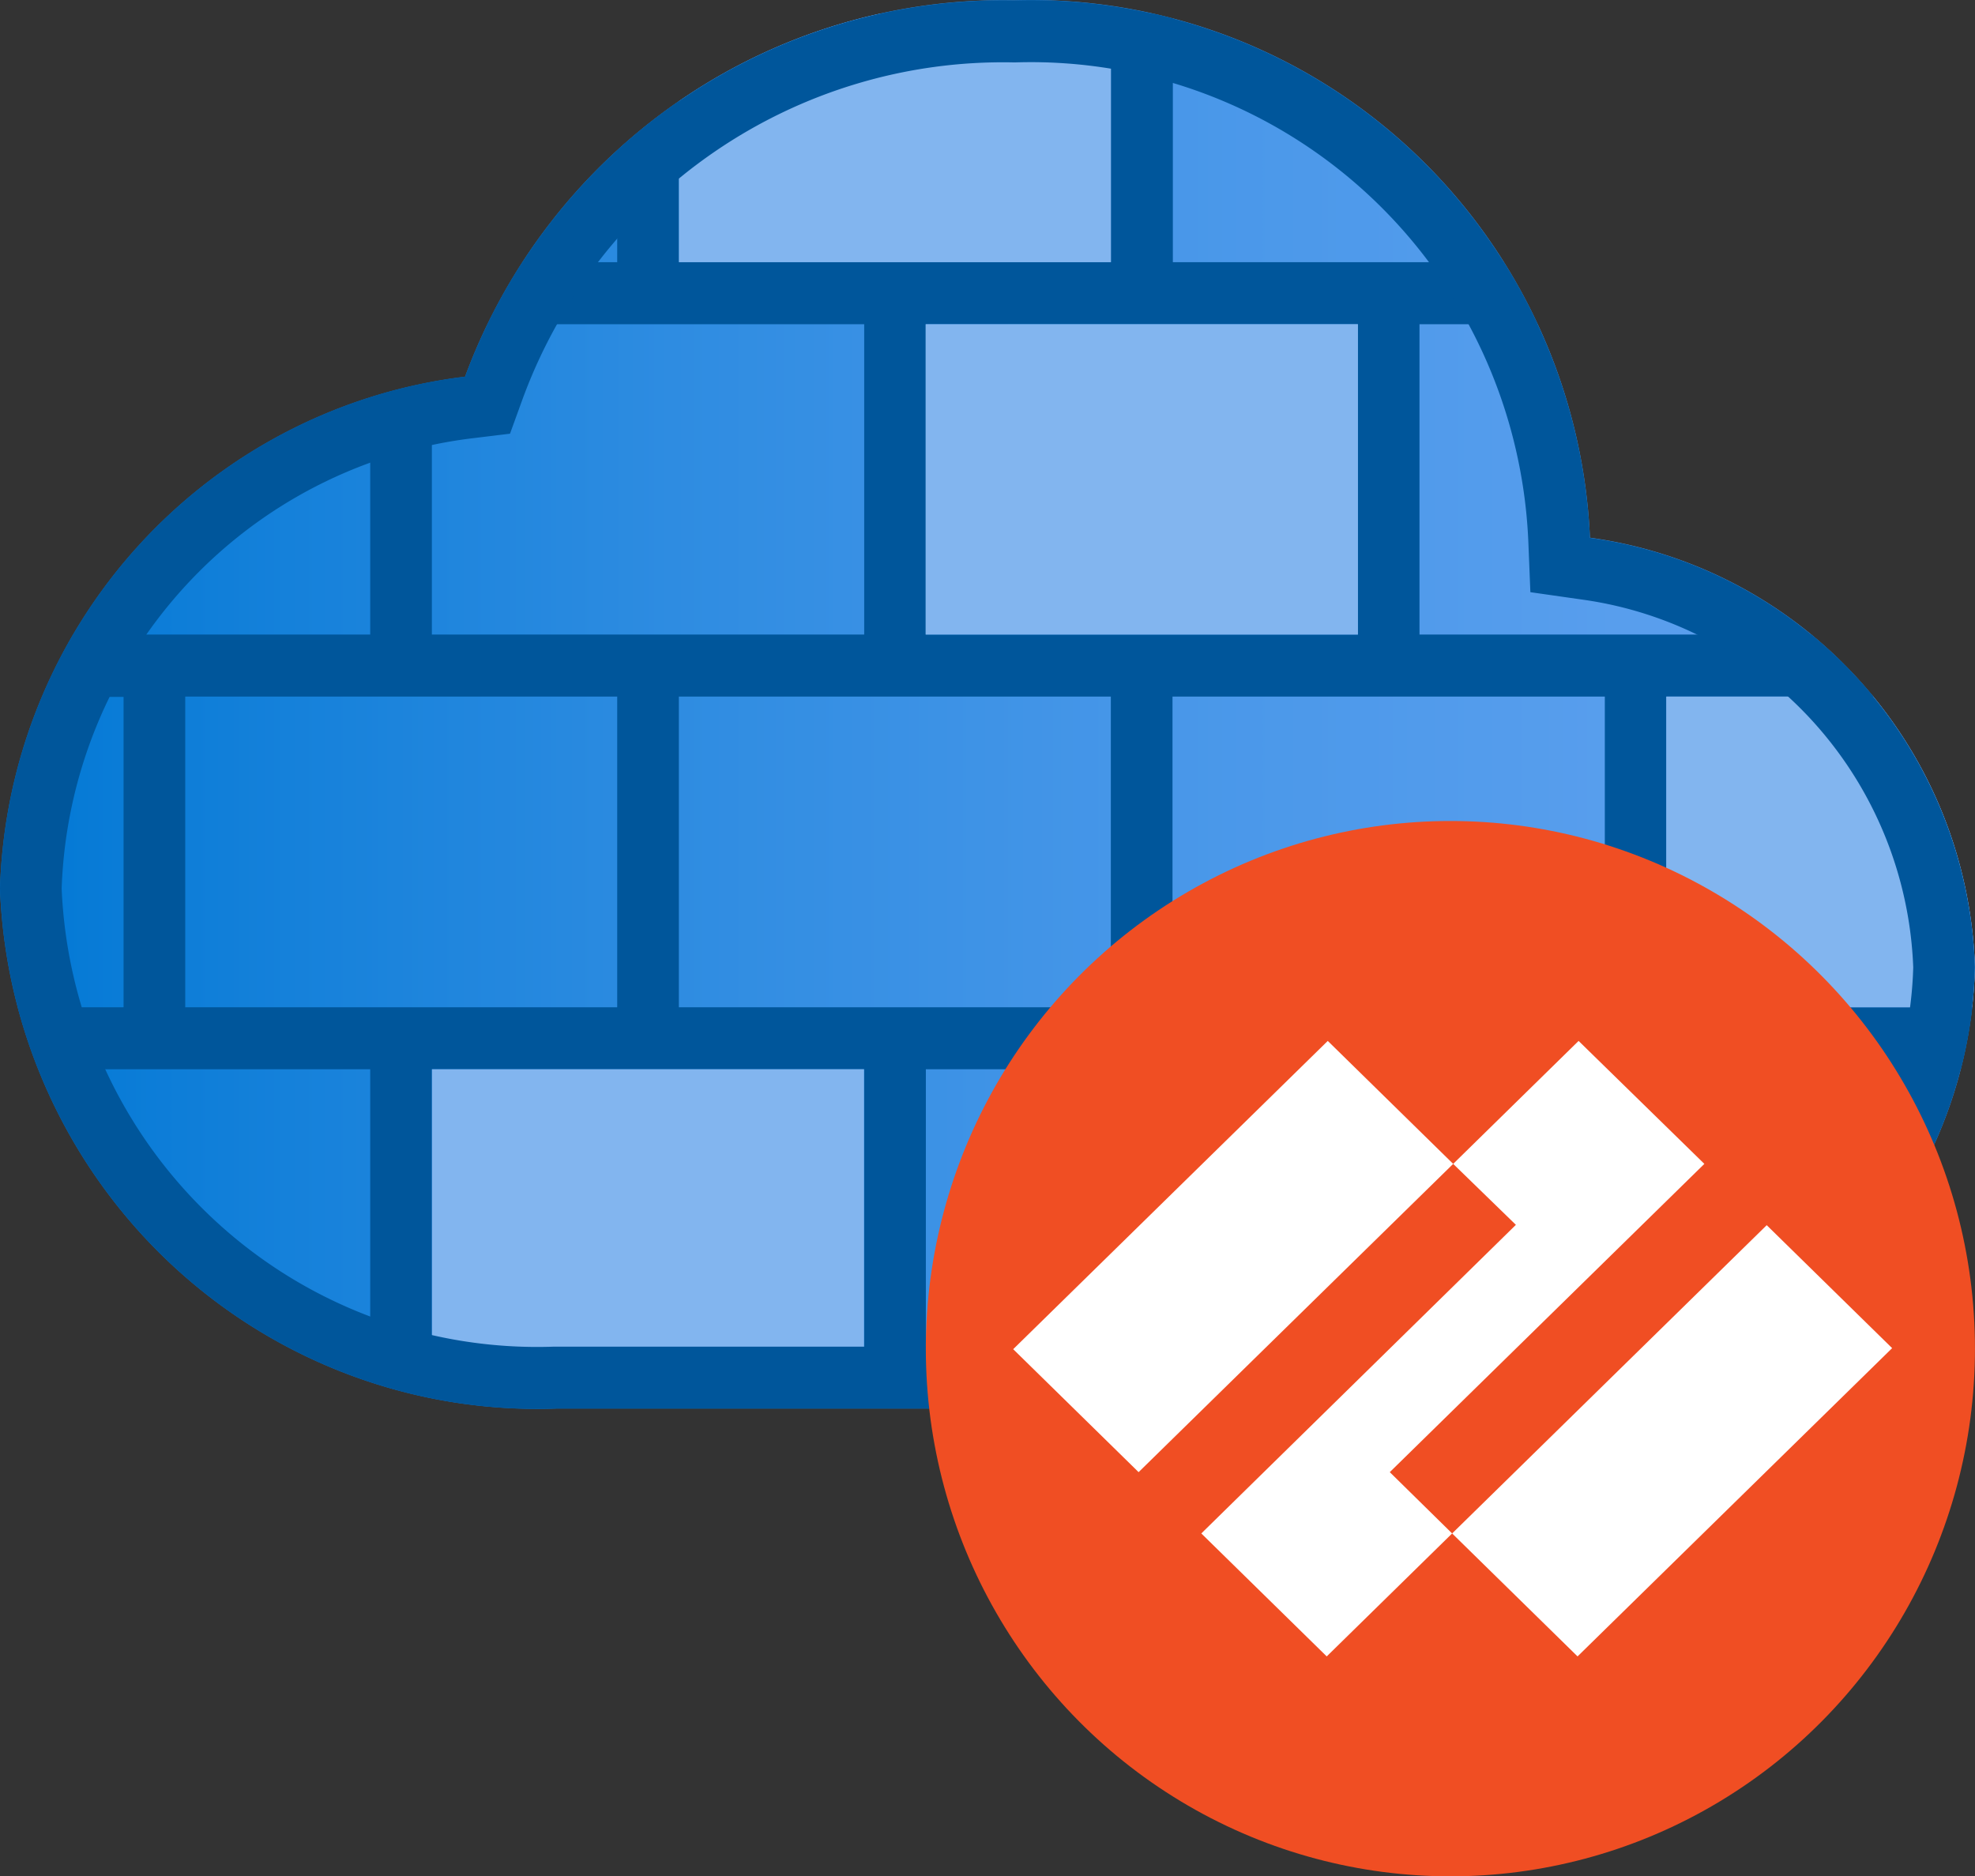 <?xml version="1.0" encoding="UTF-8" standalone="no"?>
<!-- Generated by Microsoft Visio, SVG Export Cloud NGFW.svg Page-1 -->

<svg
   xmlns:dc="http://purl.org/dc/elements/1.1/"
   xmlns:cc="http://creativecommons.org/ns#"
   xmlns:rdf="http://www.w3.org/1999/02/22-rdf-syntax-ns#"
   xmlns:svg="http://www.w3.org/2000/svg"
   xmlns="http://www.w3.org/2000/svg"
   xmlns:sodipodi="http://sodipodi.sourceforge.net/DTD/sodipodi-0.dtd"
   xmlns:inkscape="http://www.inkscape.org/namespaces/inkscape"
   width="56.693"
   height="53.868"
   viewBox="0 0 56.693 53.868"
   xml:space="preserve"
   class="st6"
   version="1.1"
   id="svg58"
   sodipodi:docname="Cloud NGFW.svg"
   style="font-size:12px;overflow:visible;color-interpolation-filters:sRGB;fill:none;fill-rule:evenodd;stroke-linecap:square;stroke-miterlimit:3"
   inkscape:version="0.92.5 (2060ec1f9f, 2020-04-08)"><rect x="0" y="0" width="56.693" height="53.868" fill="#333333" stroke="none"/><sodipodi:namedview
   pagecolor="#ffffff"
   bordercolor="#666666"
   borderopacity="1"
   objecttolerance="10"
   gridtolerance="10"
   guidetolerance="10"
   inkscape:pageopacity="0"
   inkscape:pageshadow="2"
   inkscape:window-width="640"
   inkscape:window-height="480"
   id="namedview60"
   showgrid="false"
   inkscape:zoom="1.936315"
   inkscape:cx="28.3465"
   inkscape:cy="26.925403"
   inkscape:window-x="0"
   inkscape:window-y="0"
   inkscape:window-maximized="0"
   inkscape:current-layer="svg58" />
	<style
   type="text/css"
   id="style2">
	<![CDATA[
		.st1 {fill:url(#grad0-6);stroke:none;stroke-linecap:butt;stroke-width:34}
		.st2 {fill:#00569b;stroke:none;stroke-linecap:butt;stroke-width:34}
		.st3 {fill:#82b5ef;stroke:none;stroke-linecap:butt;stroke-width:34}
		.st4 {fill:#f04e23;stroke:none;stroke-linecap:butt;stroke-width:34}
		.st5 {fill:#ffffff;stroke:none;stroke-linecap:butt;stroke-width:34}
		.st6 {fill:none;fill-rule:evenodd;font-size:12px;overflow:visible;stroke-linecap:square;stroke-miterlimit:3}
	]]>
	</style>

	<defs
   id="Patterns_And_Gradients">
		<linearGradient
   id="grad0-6"
   x1="0"
   y1="96.388"
   x2="47.888"
   y2="96.388"
   gradientTransform="scale(1.184,0.845)"
   gradientUnits="userSpaceOnUse">
			<stop
   offset="0"
   stop-color="#0078d4"
   stop-opacity="1"
   id="stop4" />
			<stop
   offset="0.06"
   stop-color="#0a7cd7"
   stop-opacity="1"
   id="stop6" />
			<stop
   offset="0.34"
   stop-color="#2e8ce1"
   stop-opacity="1"
   id="stop8" />
			<stop
   offset="0.59"
   stop-color="#4897e9"
   stop-opacity="1"
   id="stop10" />
			<stop
   offset="0.82"
   stop-color="#589eed"
   stop-opacity="1"
   id="stop12" />
			<stop
   offset="1"
   stop-color="#5ea0ef"
   stop-opacity="1"
   id="stop14" />
		</linearGradient>
	</defs>
	<g
   id="g56"
   transform="translate(-34,-33.998)">
		<title
   id="title18">Page-1</title>
		<g
   id="group7174-1"
   transform="translate(34,-34.016)">
			<title
   id="title20">Cloud NGFW</title>
			<g
   id="group7175-2">
				<title
   id="title22">Sheet.7175</title>
				<g
   id="shape7176-3"
   transform="translate(0,-13.409)">
					<title
   id="title24">Sheet.7176</title>
					<path
   d="M 56.69,109.19 A 12.787,12.864 -180 0 0 45.64,96.86 16.063,16.159 -180 0 0 29.1,81.43 16.472,16.571 -180 0 0 13.35,92.24 15.181,15.272 -180 0 0 0,106.94 15.433,15.526 -180 0 0 15.97,121.86 h 27.24 c 0.23,0.02 0.47,0.02 0.7,0 a 12.913,12.991 -180 0 0 12.78,-12.67 z"
   class="st1"
   id="path26"
   inkscape:connector-curvature="0"
   style="fill:url(#grad0-6);stroke:none;stroke-width:34;stroke-linecap:butt" />
				</g>
				<g
   id="shape7177-7"
   transform="translate(0.507,-14.258)">
					<title
   id="title29">Sheet.7177</title>
					<path
   d="m 56.11,111.19 h -8.78 v -8.92 h 5.94 a 12.753,12.829 -180 0 0 -1.78,-1.78 H 40.24 v -8.91 h 3.39 A 16.12,16.216 -180 0 0 42.66,89.8 h -9.5 v -7 a 16.104,16.201 -180 0 0 -0.54,-0.13 h -1.24 v 7.13 h -12.4 v -4.62 a 16.469,16.568 -180 0 0 -1.77,1.41 v 3.21 h -2.72 a 16.472,16.571 -180 0 0 -1,1.78 H 24.3 v 8.91 H 11.89 v -7.25 a 15.181,15.272 -180 0 0 -1.77,0.44 v 6.81 H 1.59 a 15.181,15.272 -180 0 0 -0.89,1.79 h 2.34 v 8.91 H 0 c 0.16,0.6 0.36,1.2 0.59,1.78 h 9.53 v 8.91 h 1.77 v -8.91 H 24.3 v 8.91 h 1.77 v -8.91 h 12.4 v 8.91 h 1.77 v -8.91 h 12.4 v 5.7 c 0.69,-0.73 1.28,-1.53 1.78,-2.37 v -3.33 h 1.36 a 12.882,12.959 -180 0 0 0.33,-1.78 z m -10.55,-8.92 v 8.92 H 33.15 v -8.92 z M 38.47,91.58 h -12.4 v 8.91 h 12.4 z M 4.81,111.19 v -8.92 h 12.4 v 8.92 z m 26.57,-8.92 h -12.4 v 8.92 h 12.4 z"
   class="st2"
   id="path31"
   inkscape:connector-curvature="0"
   style="fill:#00569b;stroke:none;stroke-width:34;stroke-linecap:butt" />
				</g>
				<g
   id="shape7178-9"
   transform="translate(12.4,-14.258)">
					<title
   id="title34">Sheet.7178</title>
					<path
   d="m 41.38,102.28 c 1.79,2.18 2.82,4.91 2.91,7.76 a 12.983,13.061 0 0 1 -0.08,1.15 h -8.78 v -8.92 h 5.95 z M 7.09,85.18 7.12,85.16 a 16.472,16.571 0 0 1 5.72,-2.49 h 6.65 V 89.8 H 7.09 Z m 19.49,6.4 H 14.17 v 8.91 H 26.58 Z M 0,112.97 h 12.4 v 8.91 H 0 Z"
   class="st3"
   id="path36"
   inkscape:connector-curvature="0"
   style="fill:#82b5ef;stroke:none;stroke-width:34;stroke-linecap:butt" />
				</g>
				<g
   id="shape7179-11"
   transform="translate(0,-13.415)">
					<title
   id="title39">Sheet.7179</title>
					<path
   d="M 43.93,98.43 43.87,96.95 A 14.293,14.379 -180 0 0 29.16,83.22 h -0.09 a 14.699,14.787 -180 0 0 -14.06,9.64 l -0.37,1.02 -1.07,0.13 a 13.411,13.492 -180 0 0 -11.8,12.93 13.663,13.745 -180 0 0 14.14,13.15 h 27.37 0.06 c 0.15,0.01 0.29,0.01 0.43,0 h 0.06 0.06 A 11.143,11.21 -180 0 0 54.92,109.2 11.017,11.083 -180 0 0 45.4,98.64 Z m 12.76,10.76 a 12.913,12.991 0 0 1 -12.78,12.68 4.627,4.655 0 0 1 -0.7,0 H 15.97 A 15.433,15.526 0 0 1 0,106.94 15.181,15.272 0 0 1 13.35,92.24 16.472,16.571 0 0 1 29.1,81.44 16.063,16.159 0 0 1 45.64,96.87 12.787,12.864 0 0 1 56.69,109.19 Z"
   class="st2"
   id="path41"
   inkscape:connector-curvature="0"
   style="fill:#00569b;stroke:none;stroke-width:34;stroke-linecap:butt" />
				</g>
				<g
   id="shape7180-13"
   transform="translate(26.576)">
					<title
   id="title44">Sheet.7180</title>
					<ellipse
   cx="15.058"
   cy="106.733"
   rx="15.058"
   ry="15.149"
   class="st4"
   id="ellipse46"
   style="fill:#f04e23;stroke:none;stroke-width:34;stroke-linecap:butt" />
				</g>
				<g
   id="shape7181-15"
   transform="translate(29.084,-6.312)">
					<title
   id="title49">Sheet.7181</title>
					<path
   d="m 9.03,104.21 -9.03,8.85 3.6,3.53 9.03,-8.85 z m 10.81,3.53 -3.61,-3.53 -3.6,3.53 1.8,1.75 -9.03,8.86 3.6,3.53 3.6,-3.53 -1.79,-1.76 z m -7.24,10.61 9.03,-8.85 3.6,3.53 -9.03,8.85 z"
   class="st5"
   id="path51"
   inkscape:connector-curvature="0"
   style="fill:#ffffff;stroke:none;stroke-width:34;stroke-linecap:butt" />
				</g>
			</g>
		</g>
	</g>
</svg>